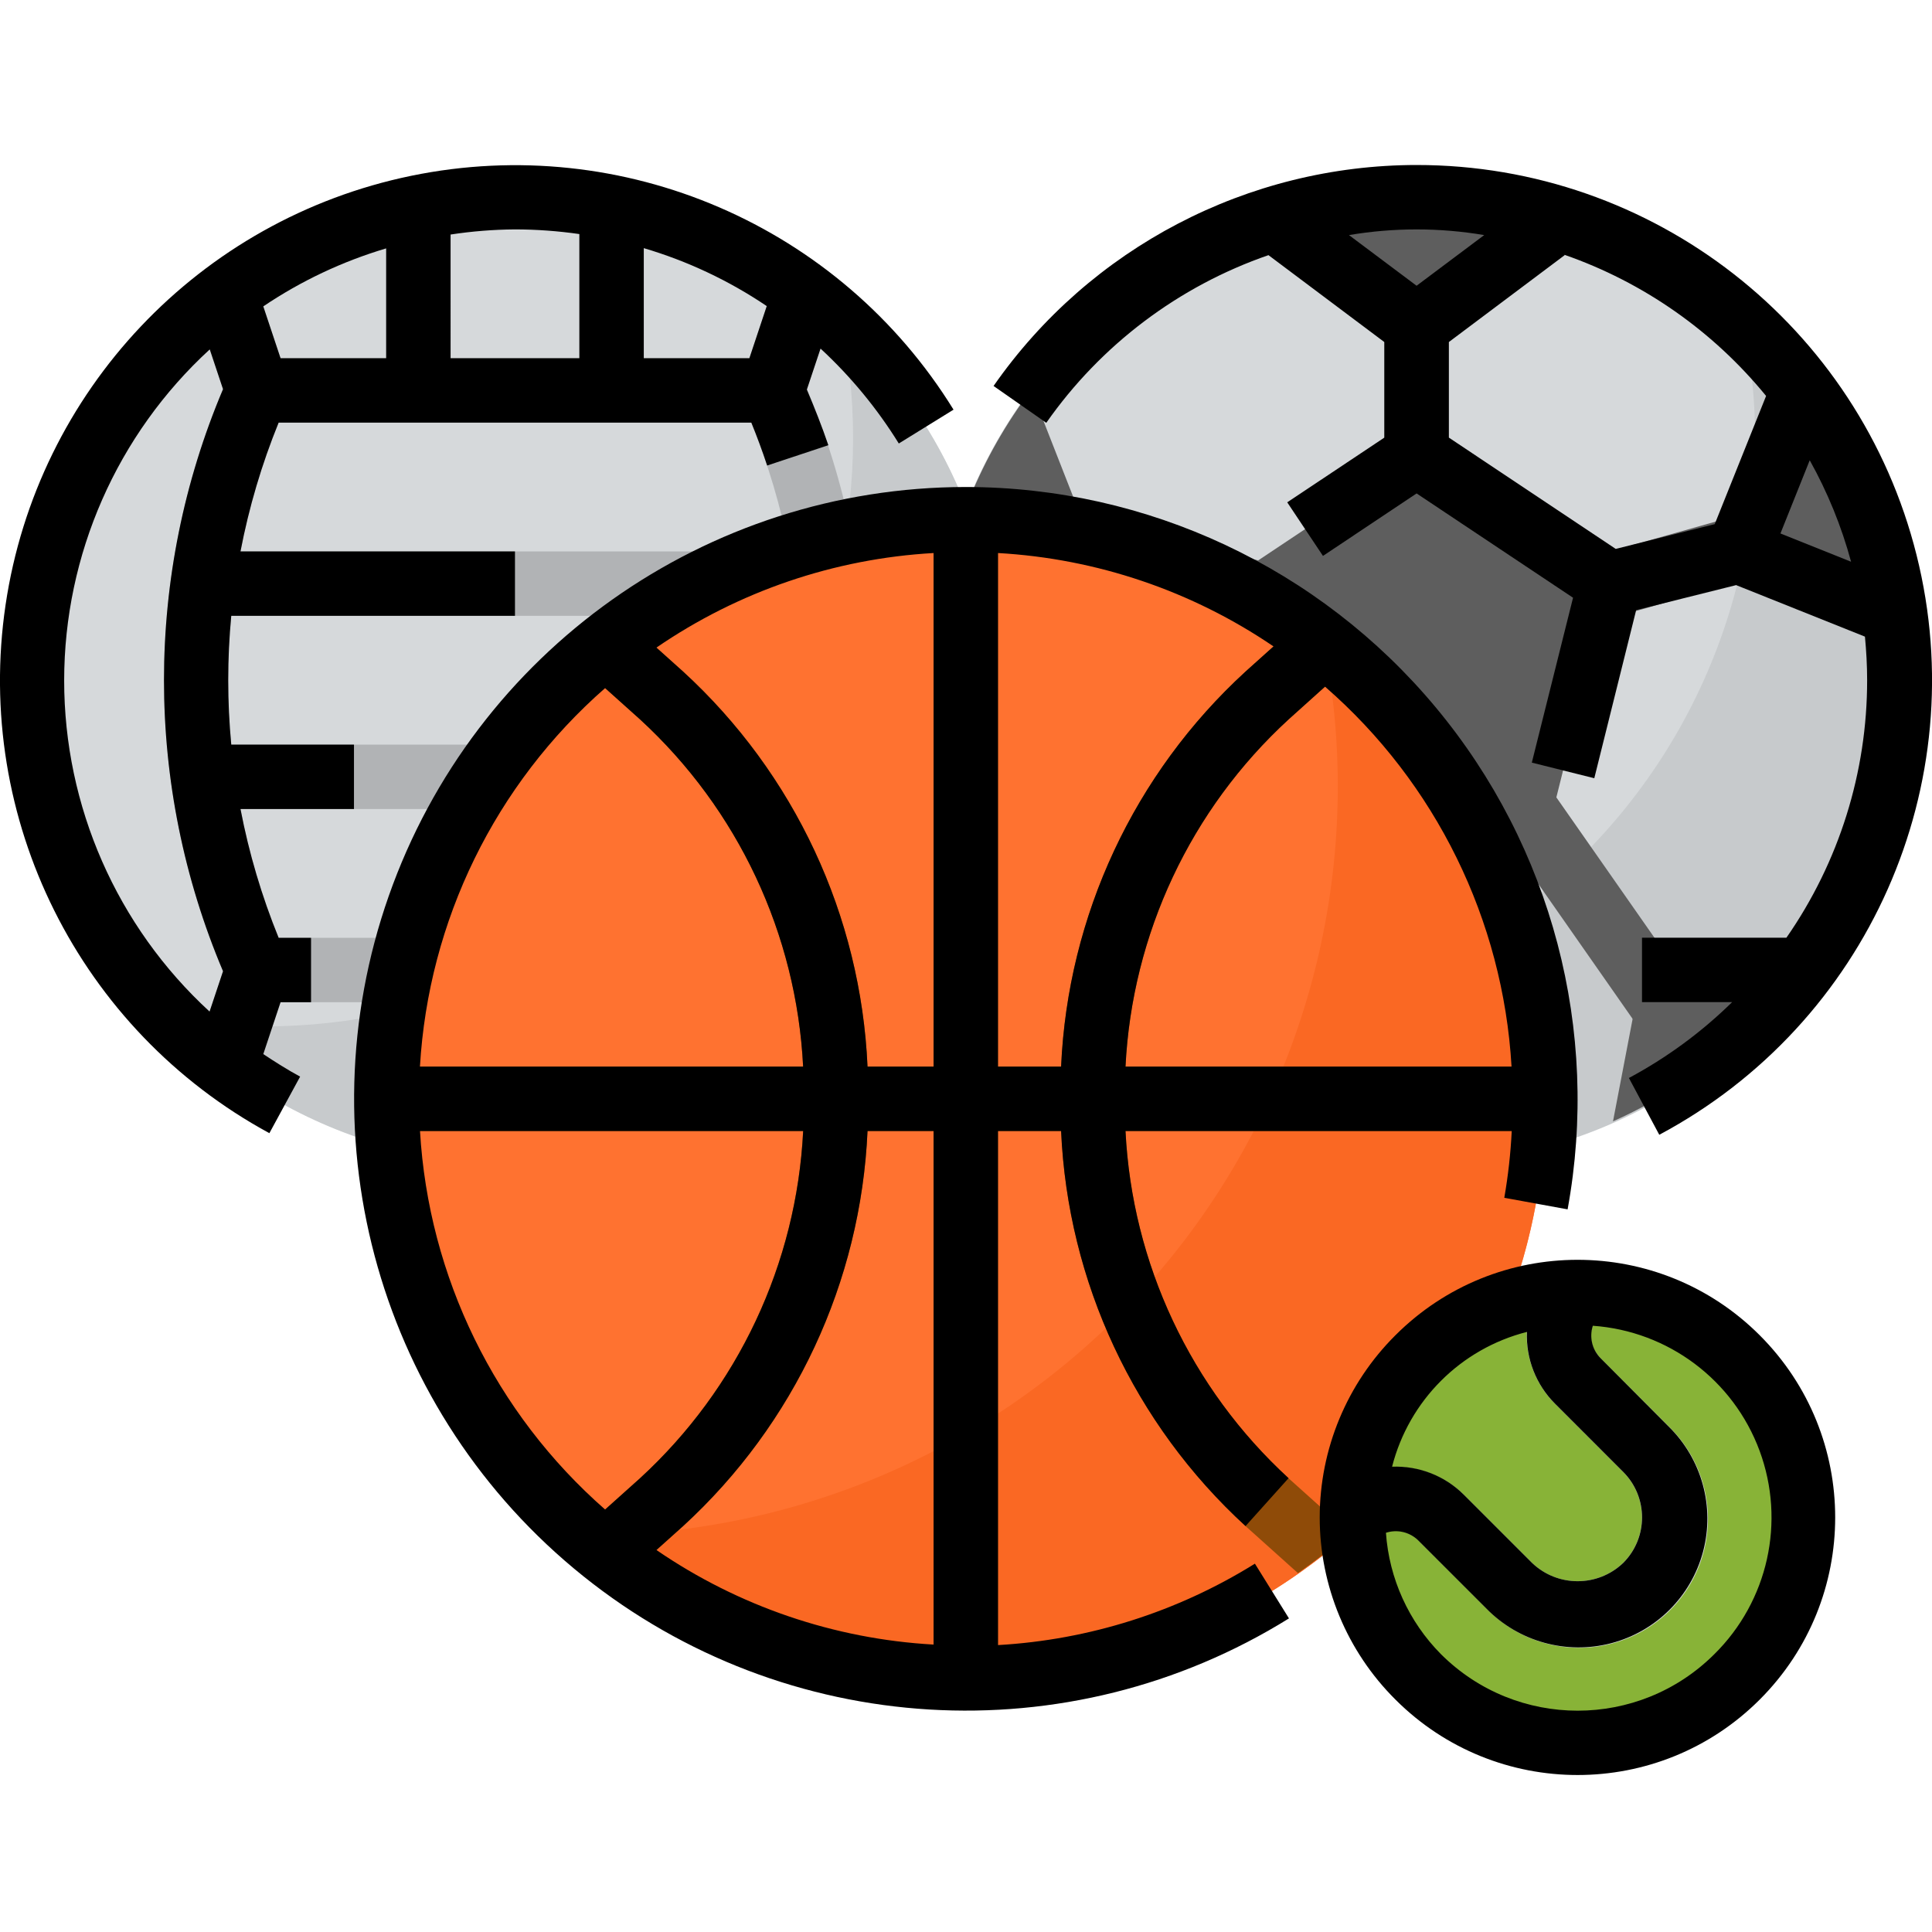<svg height="479pt" viewBox="0 -40 479.991 479" width="479pt" xmlns="http://www.w3.org/2000/svg"><path d="m247.941 128.496c0 66.273-53.727 120-120 120-66.277 0-120-53.727-120-120 0-66.273 53.723-120 120-120 66.273 0 120 53.727 120 120zm0 0" fill="#d6d9db"/><path d="m209.242 40.414c8.359 42.895-2.922 87.277-30.742 120.977-27.816 33.703-69.262 53.184-112.961 53.105-7.773-.055-15.531-.723-23.199-2 30.457 31.281 75.508 43.535 117.613 31.996 42.105-11.543 74.609-45.059 84.863-87.496 10.25-42.438-3.375-87.094-35.574-116.582zm0 0" fill="#c7cacc"/><path d="m200.469 56.191 6.125-18.184c-4.242-3.699-8.738-7.098-13.453-10.168l-6.961 20.656h-26.238v-35.551c-5.254-1.453-10.602-2.543-16-3.258v38.809h-32v-38.809c-5.402.715-10.75 1.805-16 3.258v35.551h-26.242l-6.953-20.664c-4.715 3.07-9.215 6.473-13.453 10.176l6.117 18.184c-19.551 46.219-19.551 98.387 0 144.609l-6.039 18.254c4.25 3.703 8.754 7.102 13.48 10.168l6.848-20.727h26.242v35.551c5.25 1.453 10.598 2.539 16 3.258v-38.809h32v38.809c5.398-.719 10.746-1.805 16-3.258v-35.551h26.238l6.824 20.734c4.73-3.062 9.238-6.457 13.488-10.16l-6.023-18.27c19.551-46.223 19.551-98.391 0-144.609zm-131.242 8.305h117.426c4.203 10.328 7.379 21.047 9.48 32h-136.387c2.102-10.953 5.277-21.672 9.48-32zm117.426 128h-117.426c-4.203-10.328-7.379-21.047-9.48-32h136.387c-2.102 10.953-5.277 21.672-9.48 32zm11.773-48h-140.973c-1.008-10.645-1.008-21.359 0-32h140.973c1.012 10.641 1.012 21.355 0 32zm0 0" fill="#b1b3b5"/><path d="m471.941 128.496c0 66.273-53.727 120-120 120-66.277 0-120-53.727-120-120 0-66.273 53.723-120 120-120 66.273 0 120 53.727 120 120zm0 0" fill="#d6d9db"/><path d="m433.242 40.414c9.371 46.949-4.938 95.5-38.27 129.863-33.328 34.363-81.422 50.148-128.633 42.219 30.457 31.281 75.508 43.535 117.613 31.996 42.105-11.543 74.609-45.059 84.863-87.496 10.25-42.438-3.375-87.094-35.574-116.582zm0 0" fill="#c7cacc"/><g fill="#5e5e5e"><path d="m343.941 32.496h16v48.664h-16zm0 0"/><path d="m387.109 100.129 56.668-15.984 4.344 15.398-56.668 15.984zm0 0"/><path d="m370.047 161.746 13.109-9.16 38.668 55.328-13.105 9.164zm0 0"/><path d="m255.969 100.914 3.93-15.512 52.664 13.332-3.926 15.512zm0 0"/><path d="m280.961 206.242 42.672-54.66 12.613 9.844-42.672 54.66zm0 0"/><path d="m256.211 56.352c-12.477 16.492-20.449 35.949-23.129 56.457l38.859-16.312zm0 0"/><path d="m386.957 13.719c-22.637-6.914-46.812-6.965-69.473-.145l34.457 26.922zm0 0"/><path d="m470.691 112.113c-2.746-20.137-10.598-39.23-22.809-55.473l-15.941 39.855zm0 0"/><path d="m400.738 238.094c18.406-8.234 34.445-20.965 46.641-37.023l-39.438-.574zm0 0"/><path d="m257.125 201.863c12.344 15.973 28.504 28.582 47 36.672l-8.184-38.039zm0 0"/><path d="m303.941 104.496 16 64h64l16-64-48-32zm0 0"/></g><path d="m383.941 232.496c0 79.527-64.473 144-144 144-79.531 0-144-64.473-144-144 0-79.531 64.469-144 144-144 79.527 0 144 64.469 144 144zm0 0" fill="#ff7230"/><path d="m383.746 225.129c-2.113-41.484-22.094-80.016-54.781-105.641 10.254 52.918-2.953 107.684-36.195 150.113-33.246 42.43-83.258 68.355-137.094 71.062-3.488.176-6.945.238-10.398.223 43.512 38.07 105.582 46.398 157.594 21.152 52.012-25.25 83.863-79.172 80.867-136.91zm0 0" fill="#fa6823"/><path d="m383.746 225.129c0-.219-.047-.418-.062-.633h-104.062c1.648-32.957 16.203-63.938 40.512-86.25l13.152-11.797c.648-.613 1.191-1.336 1.598-2.129-3.953-3.445-8.09-6.672-12.391-9.664l-13.031 11.688c-27.684 25.352-44.168 60.652-45.84 98.152h-15.68v-135.762c-5.121-.289-10.25-.305-15.371-.047-.215 0-.414.047-.629.062v135.746h-16.41c-1.668-37.496-18.148-72.797-45.824-98.152l-12.711-11.41c-4.316 3.031-8.461 6.293-12.418 9.777.348.637.781 1.223 1.289 1.738l13.152 11.797c24.309 22.312 38.863 53.293 40.512 86.25h-103.352c-.289 5.117-.305 10.246-.047 15.367 0 .215.047.418.062.633h103.336c-1.648 32.953-16.203 63.934-40.512 86.246l-13.152 11.801c-.516.52-.957 1.109-1.305 1.754 3.961 3.492 8.105 6.762 12.426 9.797l12.719-11.414c27.684-25.363 44.164-60.676 45.824-98.184h16.41v135.758c5.117.289 10.246.305 15.367.051.215 0 .414-.051.633-.066v-135.742h15.68c1.668 37.496 18.148 72.797 45.824 98.152l13.023 11.688c4.301-3 8.434-6.234 12.383-9.688-.41-.789-.949-1.5-1.602-2.105l-13.148-11.801c-24.297-22.316-38.84-53.297-40.48-86.246h104.078c.289-5.117.305-10.25.047-15.367zm0 0" fill="#8f4b08"/><path d="m447.941 336.496c0 30.926-25.074 56-56 56-30.93 0-56-25.074-56-56 0-30.93 25.07-56 56-56 30.926 0 56 25.07 56 56zm0 0" fill="#88b337"/><path d="m352.348 342.152 16.969 16.969c8.035 8.316 19.93 11.652 31.121 8.723 11.188-2.926 19.926-11.664 22.852-22.852 2.93-11.188-.406-23.086-8.727-31.121l-16.969-16.977c-1.5-1.5-2.34-3.535-2.344-5.656.062-2.367 1.086-4.605 2.84-6.199l3.098-3.727c-6.559-1.109-13.262-1.047-19.801.184-4.047 9.059-2.102 19.676 4.898 26.711l16.965 16.977c6.246 6.246 6.246 16.375 0 22.625-6.328 6.047-16.293 6.047-22.621 0l-16.969-16.969c-7.086-6.934-17.695-8.824-26.738-4.762-1.289 6.875-1.289 13.93 0 20.801l4.113-4.727c3.125-3.125 8.188-3.125 11.312 0zm0 0" fill="#d6d9db"/><path d="m66.922 241.039 7.641-14.055c-3.199-1.73-6.191-3.633-9.152-5.602l4.289-12.887h7.578v-16h-8.051c-4.203-10.328-7.379-21.047-9.48-32h28.195v-16h-30.488c-1.008-10.645-1.008-21.359 0-32h70.488v-16h-68.195c2.102-10.953 5.277-21.672 9.48-32h117.434c1.422 3.496 2.742 7.062 3.934 10.664l15.203-5.047c-1.602-4.707-3.434-9.289-5.344-13.816l3.398-10.195c7.516 6.949 14.059 14.883 19.449 23.586l13.598-8.406c-28.25-45.738-82.066-68.945-134.719-58.105-52.648 10.844-92.918 53.43-100.797 106.605-7.879 53.176 18.305 105.609 65.551 131.258zm93.02-219.887c10.859 3.207 21.164 8.062 30.551 14.398l-4.312 12.945h-26.238zm-48-3.379c5.293-.809 10.641-1.238 16-1.277 5.352.008 10.699.398 16 1.16v30.84h-32zm-16 3.441v27.281h-26.242l-4.289-12.871c9.387-6.328 19.68-11.188 30.531-14.41zm-43.824 25.09 3.293 9.887c-19.559 46.219-19.559 98.391 0 144.609l-3.344 10.023c-23.031-21.156-36.137-51-36.125-82.27.008-31.273 13.129-61.109 36.176-82.25zm0 0"/><path d="m351.941.496c-41.898.031-81.141 20.531-105.098 54.902l13.098 9.152c13.551-19.352 32.871-33.934 55.199-41.656l28.801 21.602v23.719l-24.137 16.09 8.879 13.312 23.258-15.523 38.871 25.914-10.242 40.961 15.52 3.879 10.402-41.77 24.84-6.207 32 12.801c.336 3.551.543 7.152.543 10.801.02 22.883-6.98 45.219-20.055 64h-35.879v16h22.398c-7.609 7.469-16.246 13.812-25.648 18.848l7.543 14.109c51.832-27.645 78.188-87.023 63.926-144.008-14.258-56.984-65.477-96.949-124.219-96.926zm-16.801 17.414c11.121-1.879 22.477-1.879 33.598 0l-16.797 12.586zm90.871 71.816-24.594 6.152-41.477-27.664v-23.719l28.797-21.602-.062-.086c19.621 6.832 36.961 18.973 50.098 35.07zm33.855 9.328-17.527-7.016 7.273-18.184c4.441 7.949 7.891 16.41 10.27 25.199zm0 0"/><path d="m239.941 80.496c-64.504.02-121.969 40.746-143.355 101.598-21.391 60.852-2.043 128.574 48.262 168.945 50.305 40.371 120.609 44.598 175.387 10.543l-8.461-13.598c-19.25 11.98-41.199 18.938-63.832 20.23v-127.719h15.68c1.668 37.496 18.148 72.797 45.824 98.152l10.688-11.906c-24.309-22.312-38.863-53.293-40.512-86.246h95.957c-.273 5.562-.891 11.105-1.848 16.59l15.73 2.875c8.109-44.375-3.891-90.062-32.766-124.719-28.879-34.66-71.645-54.715-116.754-54.746zm-89.602 49.961 8.688 7.789c24.305 22.316 38.855 53.297 40.504 86.25h-95.199c2.121-36.246 18.695-70.121 46.008-94.039zm0 204.078c-27.309-23.922-43.875-57.797-45.992-94.039h95.199c-1.648 32.953-16.203 63.934-40.512 86.246zm81.602 33.551c-24.672-1.387-48.484-9.516-68.859-23.496l6.625-5.941c27.676-25.355 44.156-60.656 45.824-98.152h16.41zm0-143.59h-16.41c-1.668-37.496-18.148-72.797-45.824-98.152l-6.625-5.945c20.375-13.98 44.188-22.105 68.859-23.496zm31.68 0h-15.68v-127.594c24.5 1.379 48.164 9.398 68.453 23.199l-6.949 6.242c-27.676 25.355-44.156 60.656-45.824 98.152zm16 0c1.648-32.957 16.203-63.938 40.512-86.25l9.055-8.152c27.52 23.949 44.227 57.98 46.344 94.402zm0 0"/><path d="m346.684 381.75c24.992 24.992 65.516 24.992 90.508 0 24.996-24.992 24.996-65.516 0-90.508-24.992-24.996-65.516-24.996-90.508-.004-12.043 11.984-18.812 28.27-18.812 45.258 0 16.988 6.77 33.273 18.812 45.254zm49.047-92.871c18.711 1.316 34.918 13.469 41.426 31.062 6.504 17.594 2.105 37.363-11.25 50.539-18.77 18.707-49.133 18.707-67.902 0-8.027-8.094-12.883-18.797-13.68-30.168 2.809-.91 5.891-.188 8 1.879l16.977 16.969c8.051 8.234 19.906 11.508 31.043 8.57s19.836-11.637 22.777-22.773-.332-22.992-8.566-31.047l-16.941-17.016c-2.07-2.113-2.797-5.203-1.883-8.016zm-16.375 1.527c-.27 6.645 2.25 13.098 6.945 17.801l16.969 16.977c6.246 6.246 6.246 16.375 0 22.625-6.332 6.047-16.301 6.047-22.633 0l-16.969-16.969c-4.715-4.691-11.172-7.207-17.816-6.945 4.199-16.453 17.051-29.297 33.504-33.488zm0 0"/></svg>